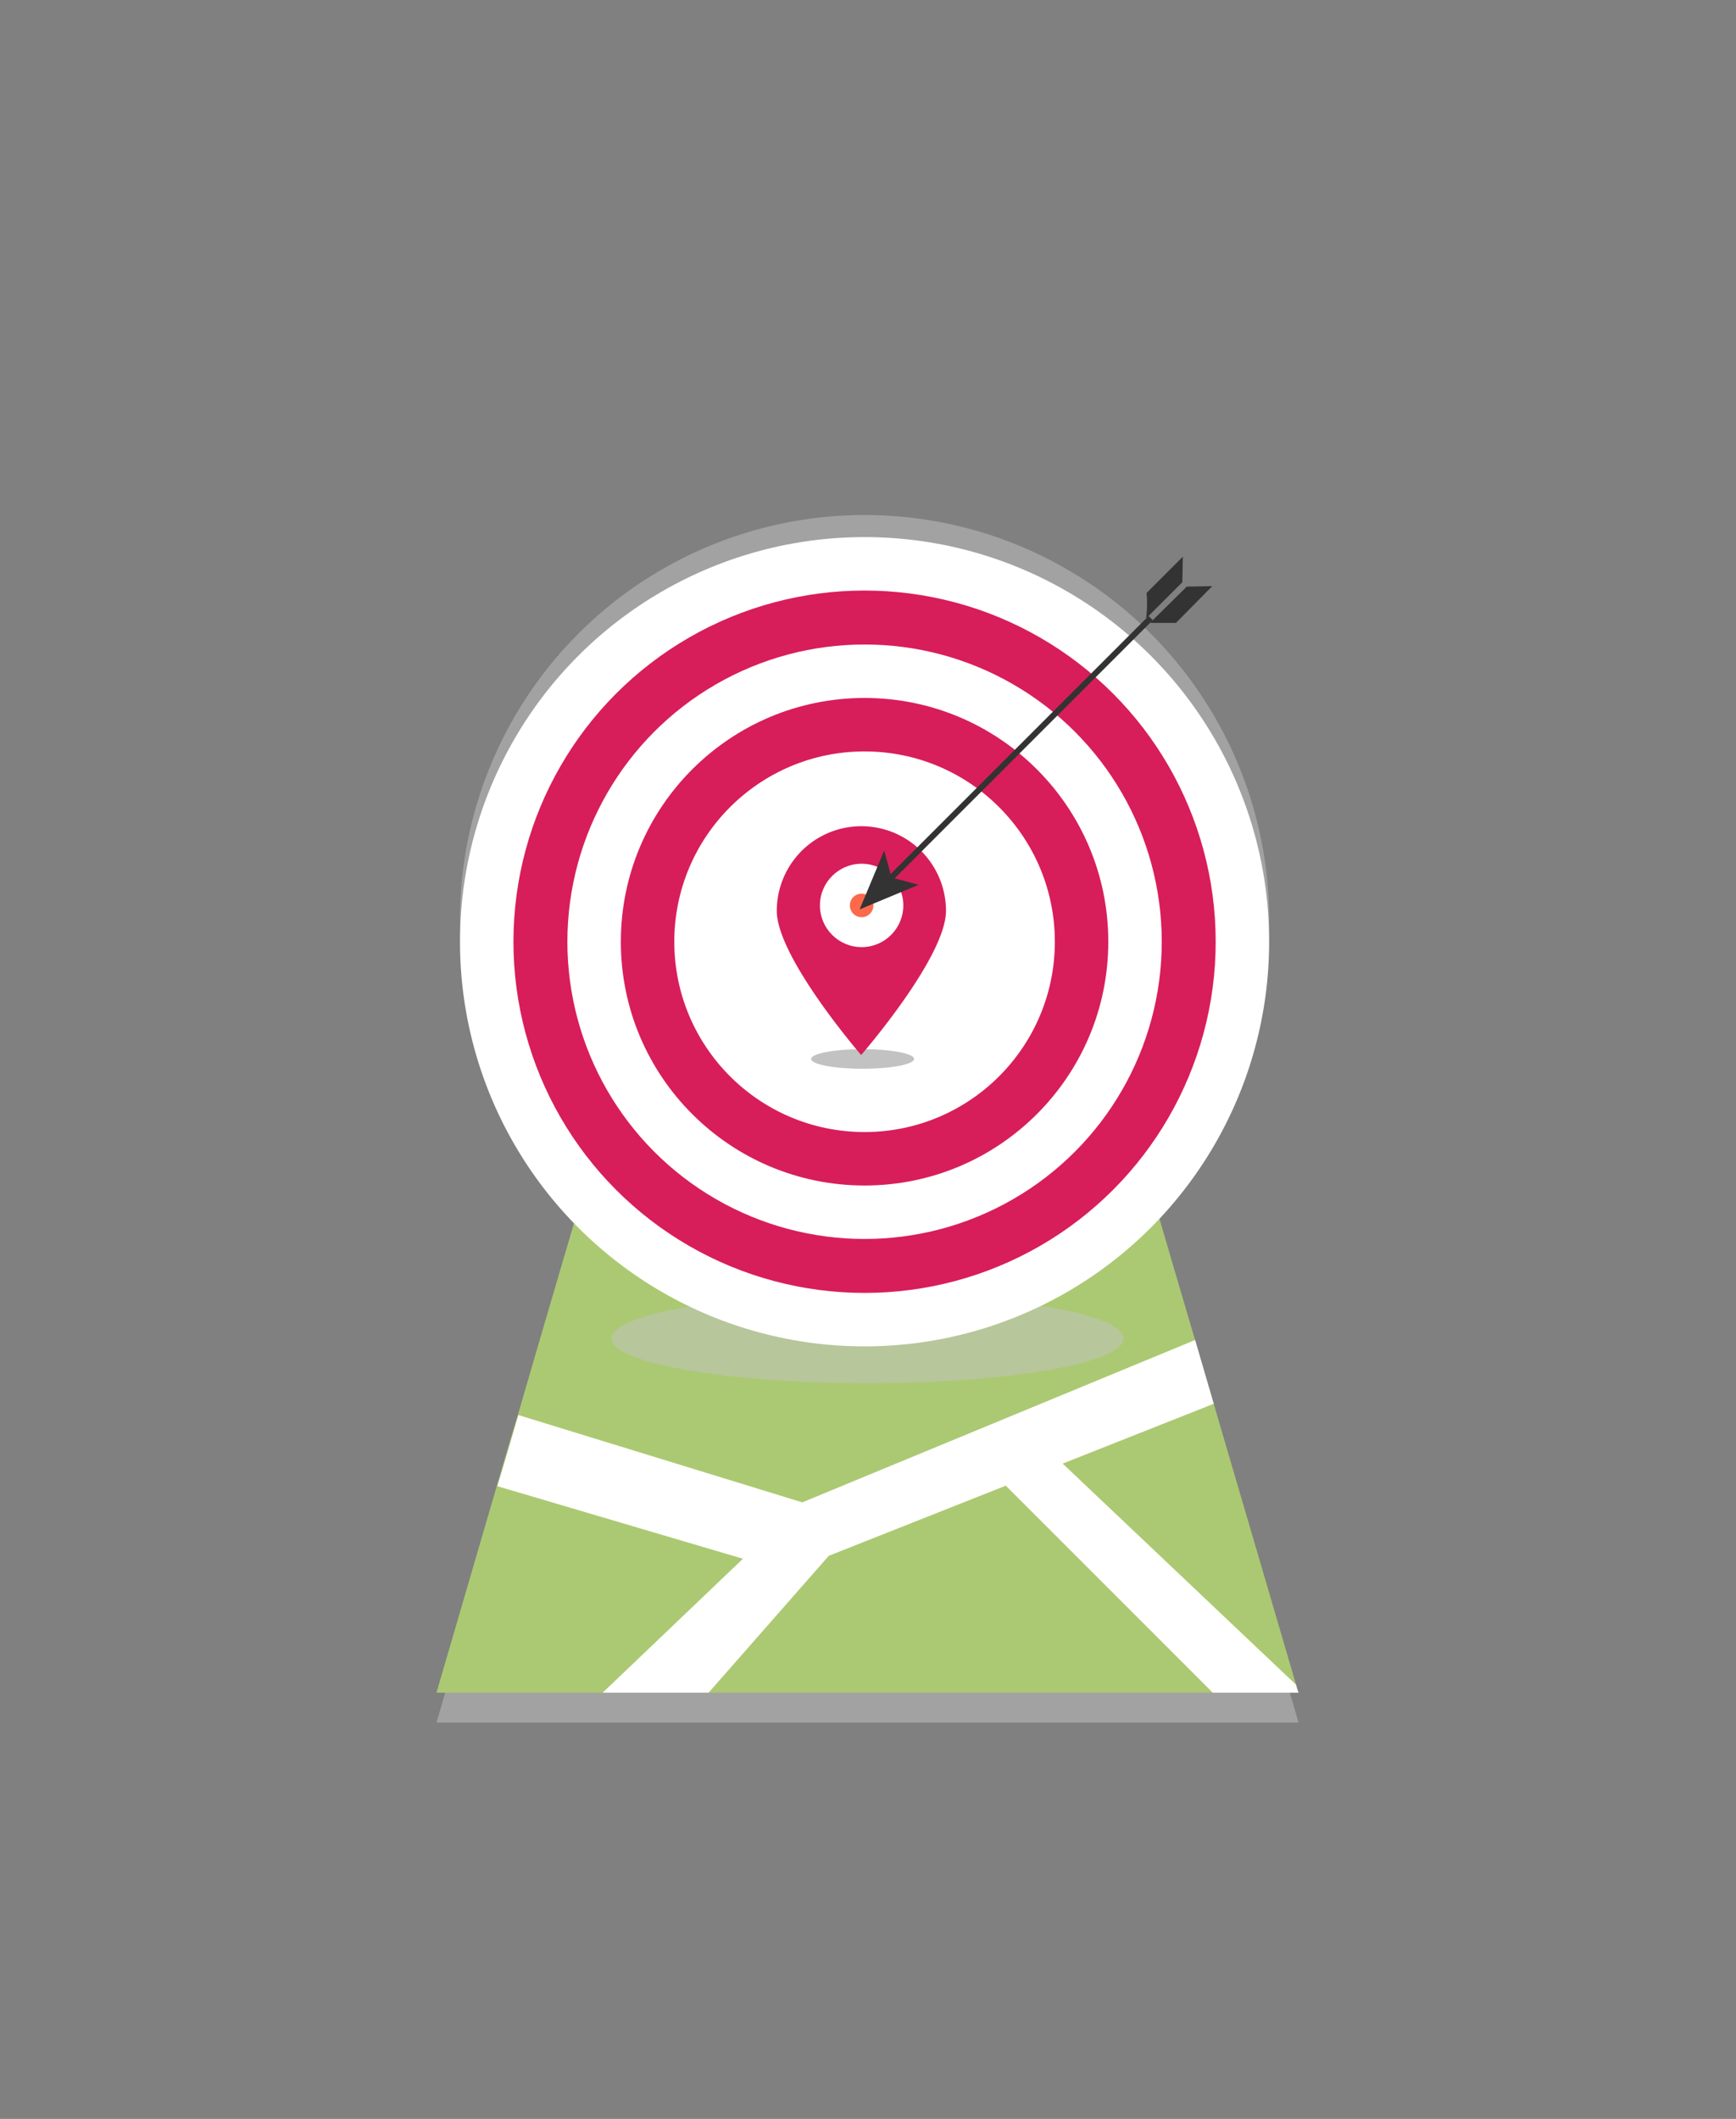 <svg xmlns="http://www.w3.org/2000/svg" viewBox="0 0 354 432">
  <rect x="0" y="0" width="354" height="432" fill="#808080" stroke="none"/>
  <defs>
    <style>
      .cls-1 {
        fill: none;
      }

      .cls-2 {
        fill: #c4c4c4;
        opacity: 0.5;
      }

      .cls-3 {
        fill: #abc972;
      }

      .cls-4 {
        fill: #fff;
      }

      .cls-5 {
        fill: #d81d5b;
      }

      .cls-6, .cls-8 {
        fill: #333;
      }

      .cls-6 {
        opacity: 0.3;
      }

      .cls-7 {
        fill: #fc694b;
      }
    </style>
  </defs>
  <g id="Group_34638" data-name="Group 34638" transform="translate(-5607 -4728)">
    <rect id="Rectangle_1208" data-name="Rectangle 1208" class="cls-1" width="354" height="432" transform="translate(5607 4728)"/>
    <g id="Group_34629" data-name="Group 34629" transform="translate(5696 4833)">
      <path id="Path_33281" data-name="Path 33281" class="cls-2" d="M175.8,246.2H0q18.15-61.8,36.3-123.7H139.5Q157.65,184.3,175.8,246.2Z"/>
      <path id="Path_33282" data-name="Path 33282" class="cls-3" d="M175.8,240.1H0c4.1-14,8.2-28.1,12.3-42.1,1.4-4.8,2.8-9.7,4.3-14.5,6.5-22.4,13.1-44.7,19.7-67.1H139.5c5.1,17.3,10.1,34.6,15.2,51.8l3.8,13c4.3,14.7,8.6,29.3,12.9,44,1.3,4.4,2.6,8.9,3.9,13.3A9.831,9.831,0,0,0,175.8,240.1Z"/>
      <ellipse id="Ellipse_69" data-name="Ellipse 69" class="cls-2" cx="52.2" cy="9.1" rx="52.2" ry="9.1" transform="translate(35.7 158.8)"/>
      <circle id="Ellipse_70" data-name="Ellipse 70" class="cls-2" cx="82.5" cy="82.5" r="82.5" transform="translate(4.8)"/>
      <circle id="Ellipse_71" data-name="Ellipse 71" class="cls-4" cx="82.5" cy="82.5" r="82.5" transform="translate(4.8 4.5)"/>
      <circle id="Ellipse_72" data-name="Ellipse 72" class="cls-5" cx="71.6" cy="71.6" r="71.6" transform="translate(15.7 15.4)"/>
      <circle id="Ellipse_73" data-name="Ellipse 73" class="cls-4" cx="60.6" cy="60.6" r="60.6" transform="translate(26.7 26.4)"/>
      <circle id="Ellipse_74" data-name="Ellipse 74" class="cls-5" cx="49.7" cy="49.7" r="49.7" transform="translate(37.6 37.3)"/>
      <circle id="Ellipse_75" data-name="Ellipse 75" class="cls-4" cx="38.8" cy="38.8" r="38.8" transform="translate(48.5 48.2)"/>
      <path id="Path_33283" data-name="Path 33283" class="cls-6" d="M97.4,110.9c0,1.1-4.7,2-10.5,2s-10.5-.9-10.5-2,4.7-2,10.5-2S97.4,109.8,97.4,110.9Z"/>
      <path id="Path_33284" data-name="Path 33284" class="cls-5" d="M103.9,80.7c0,9.5-17.3,29.4-17.3,29.4S69.4,90.2,69.4,80.7a17.25,17.25,0,1,1,34.5,0Z"/>
      <circle id="Ellipse_76" data-name="Ellipse 76" class="cls-4" cx="8.5" cy="8.5" r="8.5" transform="translate(78.2 71.1)"/>
      <circle id="Ellipse_77" data-name="Ellipse 77" class="cls-7" cx="2.4" cy="2.4" r="2.4" transform="translate(84.3 77.2)"/>
      <g id="Group_8859" data-name="Group 8859">
        <g id="Group_8853" data-name="Group 8853">
          <rect id="Rectangle_74" data-name="Rectangle 74" class="cls-8" width="75.4" height="1.2" transform="translate(91.904 73.906) rotate(-45)"/>
        </g>
        <g id="Group_8855" data-name="Group 8855">
          <g id="Group_8854" data-name="Group 8854">
            <path id="Path_33285" data-name="Path 33285" class="cls-8" d="M86.3,80.4l12-5-5.5-1.5-1.5-5.5Z"/>
          </g>
        </g>
        <g id="Group_8858" data-name="Group 8858">
          <g id="Group_8856" data-name="Group 8856">
            <path id="Path_33286" data-name="Path 33286" class="cls-8" d="M150.8,22h-5.3l7.5-7.4,5.2-.1Z"/>
          </g>
          <g id="Group_8857" data-name="Group 8857">
            <path id="Path_33287" data-name="Path 33287" class="cls-8" d="M152.2,8.5l-.1,5.2-7.4,7.4a22.51,22.51,0,0,0,.1-5.2Z"/>
          </g>
        </g>
      </g>
      <path id="Path_33288" data-name="Path 33288" class="cls-4" d="M175.3,238.5l-47.6-45.1,30.8-12.2-3.8-13L74.6,201.3,16.7,183.5c-1.4,4.8-2.8,9.7-4.3,14.5l50.1,14.8L33.9,240.1H55.5L80,212.2l36.1-14.3,42.2,42.2h17.5A9.828,9.828,0,0,1,175.3,238.5Z"/>
    </g>
  </g>
</svg>
